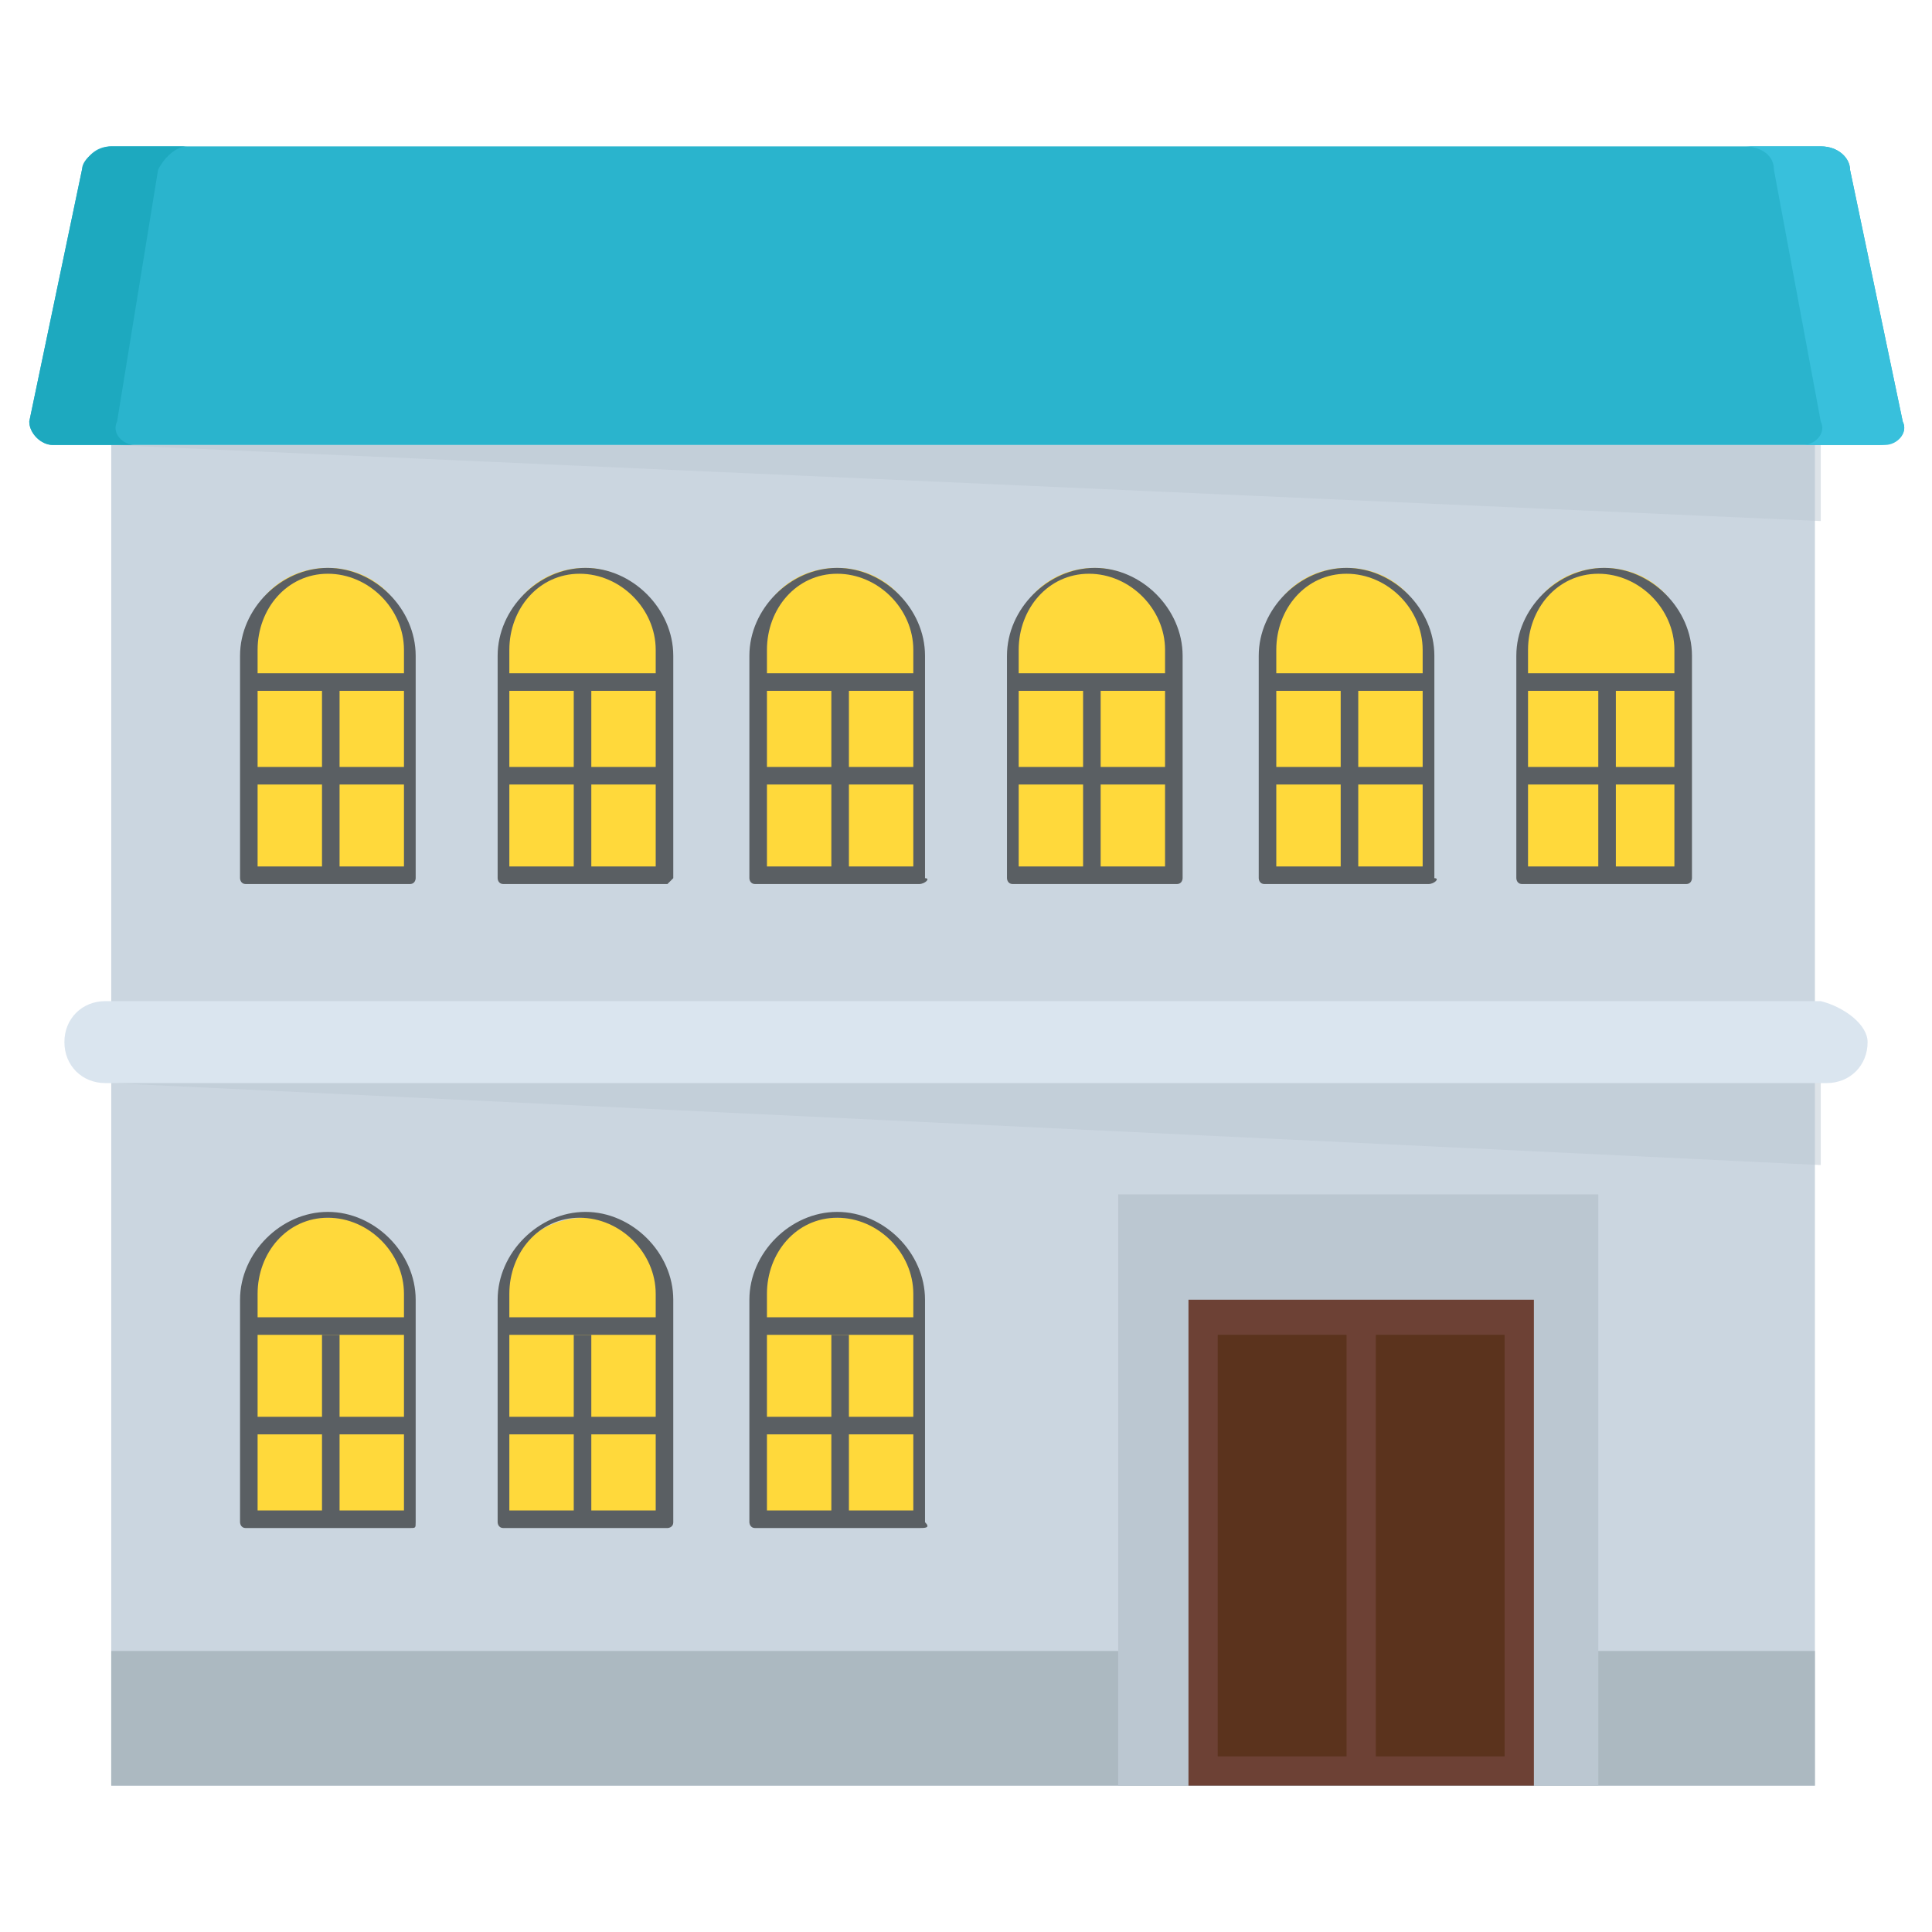 <?xml version="1.0" encoding="utf-8"?>
<!-- Generator: Adobe Illustrator 21.1.0, SVG Export Plug-In . SVG Version: 6.00 Build 0)  -->
<svg version="1.1" id="Layer_1" xmlns="http://www.w3.org/2000/svg" xmlns:xlink="http://www.w3.org/1999/xlink" x="0px" y="0px"
	 viewBox="0 0 33 33" style="enable-background:new 0 0 33 33;" xml:space="preserve">
<style type="text/css">
	.st0{fill:#CBD6E0;}
	.st1{fill:#ACB9C1;}
	.st2{opacity:0.5;}
	.st3{fill:#BBC7D1;}
	.st4{fill:#DAE5EF;}
	.st5{fill:#FFD93B;}
	.st6{fill:#5A5F63;}
	.st7{fill:#2AB4CD;}
	.st8{fill:#1DA9BF;}
	.st9{fill:#38C0DC;}
	.st10{fill:#6D4135;}
	.st11{fill:#5B331D;}
	.st12{fill:#E24B4B;}
	.st13{fill:#E9EFF4;}
	.st14{fill:#DEE4E9;}
	.st15{fill:#FFFFFF;}
	.st16{fill:#428DC3;}
	.st17{fill:#9A795F;}
	.st18{fill:#846144;}
	.st19{fill:#3E4347;}
	.st20{fill:#89664C;}
	.st21{fill:#8F6D52;}
	.st22{fill:#633B2A;}
	.st23{fill:#4E99D2;}
	.st24{fill:#8CC63E;}
	.st25{fill:#65B1EF;}
	.st26{fill:#31373A;}
</style>
<g>
	<g>
		<rect x="1.9" y="7.6" class="st0" width="29.1" height="22.9"/>
	</g>
	<g>
		<rect x="1.9" y="28.2" class="st1" width="29.1" height="2.3"/>
	</g>
	<g class="st2">
		<g>
			<polygon class="st3" points="31.1,8.9 31.1,6.8 1.9,7.6 			"/>
		</g>
		<g>
			<polygon class="st3" points="31.1,19.9 31.1,17.8 1.9,18.5 			"/>
		</g>
	</g>
	<g>
		<path class="st4" d="M31.9,17.8c0,0.4-0.3,0.7-0.7,0.7H1.8c-0.4,0-0.7-0.3-0.7-0.7c0-0.4,0.3-0.7,0.7-0.7c0,0,29.3,0,29.3,0
			C31.5,17.2,31.9,17.5,31.9,17.8z"/>
	</g>
	<g>
		<g>
			<g>
				<g>
					<g>
						<path class="st5" d="M7,11.1v3.8H4.2v-3.8c0-0.8,0.6-1.4,1.4-1.4C6.4,9.7,7,10.3,7,11.1z"/>
						<path class="st6" d="M7,15.1H4.2c-0.1,0-0.1-0.1-0.1-0.1v-3.8c0-0.8,0.7-1.5,1.5-1.5c0.8,0,1.5,0.7,1.5,1.5v3.8
							C7.1,15,7.1,15.1,7,15.1z M4.4,14.8h2.5v-3.7c0-0.7-0.6-1.3-1.3-1.3c-0.7,0-1.2,0.6-1.2,1.3V14.8z"/>
					</g>
				</g>
			</g>
			<g>
				<g>
					<g>
						<rect x="4.3" y="13.1" class="st6" width="2.7" height="0.3"/>
					</g>
				</g>
				<g>
					<g>
						<rect x="4.3" y="11.5" class="st6" width="2.7" height="0.3"/>
					</g>
				</g>
				<g>
					<rect x="5.5" y="11.7" class="st6" width="0.3" height="3.2"/>
				</g>
			</g>
		</g>
		<g>
			<g>
				<g>
					<g>
						<path class="st5" d="M11.4,11.1v3.8H8.6v-3.8c0-0.8,0.6-1.4,1.4-1.4C10.7,9.7,11.4,10.3,11.4,11.1z"/>
						<path class="st6" d="M11.4,15.1H8.6c-0.1,0-0.1-0.1-0.1-0.1v-3.8c0-0.8,0.7-1.5,1.5-1.5c0.8,0,1.5,0.7,1.5,1.5v3.8
							C11.5,15,11.4,15.1,11.4,15.1z M8.7,14.8h2.5v-3.7c0-0.7-0.6-1.3-1.3-1.3c-0.7,0-1.2,0.6-1.2,1.3V14.8z"/>
					</g>
				</g>
			</g>
			<g>
				<g>
					<g>
						<rect x="8.6" y="13.1" class="st6" width="2.7" height="0.3"/>
					</g>
				</g>
				<g>
					<g>
						<rect x="8.6" y="11.5" class="st6" width="2.7" height="0.3"/>
					</g>
				</g>
				<g>
					<rect x="9.8" y="11.7" class="st6" width="0.3" height="3.2"/>
				</g>
			</g>
		</g>
		<g>
			<g>
				<g>
					<g>
						<path class="st5" d="M15.7,11.1v3.8h-2.8v-3.8c0-0.8,0.6-1.4,1.4-1.4C15.1,9.7,15.7,10.3,15.7,11.1z"/>
						<path class="st6" d="M15.7,15.1h-2.8c-0.1,0-0.1-0.1-0.1-0.1v-3.8c0-0.8,0.7-1.5,1.5-1.5c0.8,0,1.5,0.7,1.5,1.5v3.8
							C15.9,15,15.8,15.1,15.7,15.1z M13.1,14.8h2.5v-3.7c0-0.7-0.6-1.3-1.3-1.3c-0.7,0-1.2,0.6-1.2,1.3V14.8z"/>
					</g>
				</g>
			</g>
			<g>
				<g>
					<g>
						<rect x="13" y="13.1" class="st6" width="2.7" height="0.3"/>
					</g>
				</g>
				<g>
					<g>
						<rect x="13" y="11.5" class="st6" width="2.7" height="0.3"/>
					</g>
				</g>
				<g>
					<rect x="14.2" y="11.7" class="st6" width="0.3" height="3.2"/>
				</g>
			</g>
		</g>
		<g>
			<g>
				<g>
					<g>
						<path class="st5" d="M20.1,11.1v3.8h-2.8v-3.8c0-0.8,0.6-1.4,1.4-1.4C19.4,9.7,20.1,10.3,20.1,11.1z"/>
						<path class="st6" d="M20.1,15.1h-2.8c-0.1,0-0.1-0.1-0.1-0.1v-3.8c0-0.8,0.7-1.5,1.5-1.5c0.8,0,1.5,0.7,1.5,1.5v3.8
							C20.2,15,20.2,15.1,20.1,15.1z M17.4,14.8h2.5v-3.7c0-0.7-0.6-1.3-1.3-1.3c-0.7,0-1.2,0.6-1.2,1.3V14.8z"/>
					</g>
				</g>
			</g>
			<g>
				<g>
					<g>
						<rect x="17.3" y="13.1" class="st6" width="2.7" height="0.3"/>
					</g>
				</g>
				<g>
					<g>
						<rect x="17.3" y="11.5" class="st6" width="2.7" height="0.3"/>
					</g>
				</g>
				<g>
					<rect x="18.5" y="11.7" class="st6" width="0.3" height="3.2"/>
				</g>
			</g>
		</g>
		<g>
			<g>
				<g>
					<g>
						<path class="st5" d="M24.4,11.1v3.8h-2.8v-3.8c0-0.8,0.6-1.4,1.4-1.4C23.8,9.7,24.4,10.3,24.4,11.1z"/>
						<path class="st6" d="M24.4,15.1h-2.8c-0.1,0-0.1-0.1-0.1-0.1v-3.8c0-0.8,0.7-1.5,1.5-1.5c0.8,0,1.5,0.7,1.5,1.5v3.8
							C24.6,15,24.5,15.1,24.4,15.1z M21.8,14.8h2.5v-3.7c0-0.7-0.6-1.3-1.3-1.3c-0.7,0-1.2,0.6-1.2,1.3V14.8z"/>
					</g>
				</g>
			</g>
			<g>
				<g>
					<g>
						<rect x="21.7" y="13.1" class="st6" width="2.7" height="0.3"/>
					</g>
				</g>
				<g>
					<g>
						<rect x="21.7" y="11.5" class="st6" width="2.7" height="0.3"/>
					</g>
				</g>
				<g>
					<rect x="22.9" y="11.7" class="st6" width="0.3" height="3.2"/>
				</g>
			</g>
		</g>
		<g>
			<g>
				<g>
					<g>
						<path class="st5" d="M28.8,11.1v3.8H26v-3.8c0-0.8,0.6-1.4,1.4-1.4C28.2,9.7,28.8,10.3,28.8,11.1z"/>
						<path class="st6" d="M28.8,15.1H26c-0.1,0-0.1-0.1-0.1-0.1v-3.8c0-0.8,0.7-1.5,1.5-1.5c0.8,0,1.5,0.7,1.5,1.5v3.8
							C28.9,15,28.9,15.1,28.8,15.1z M26.1,14.8h2.5v-3.7c0-0.7-0.6-1.3-1.3-1.3c-0.7,0-1.2,0.6-1.2,1.3V14.8z"/>
					</g>
				</g>
			</g>
			<g>
				<g>
					<g>
						<rect x="26" y="13.1" class="st6" width="2.7" height="0.3"/>
					</g>
				</g>
				<g>
					<g>
						<rect x="26" y="11.5" class="st6" width="2.7" height="0.3"/>
					</g>
				</g>
				<g>
					<rect x="27.3" y="11.7" class="st6" width="0.3" height="3.2"/>
				</g>
			</g>
		</g>
	</g>
	<g>
		<g>
			<g>
				<g>
					<g>
						<path class="st5" d="M7,22.2V26H4.2v-3.8c0-0.8,0.6-1.4,1.4-1.4C6.4,20.8,7,21.4,7,22.2z"/>
						<path class="st6" d="M7,26.1H4.2c-0.1,0-0.1-0.1-0.1-0.1v-3.8c0-0.8,0.7-1.5,1.5-1.5c0.8,0,1.5,0.7,1.5,1.5V26
							C7.1,26.1,7.1,26.1,7,26.1z M4.4,25.8h2.5v-3.7c0-0.7-0.6-1.3-1.3-1.3c-0.7,0-1.2,0.6-1.2,1.3V25.8z"/>
					</g>
				</g>
			</g>
			<g>
				<g>
					<g>
						<rect x="4.3" y="24.2" class="st6" width="2.7" height="0.3"/>
					</g>
				</g>
				<g>
					<g>
						<rect x="4.3" y="22.5" class="st6" width="2.7" height="0.3"/>
					</g>
				</g>
				<g>
					<rect x="5.5" y="22.8" class="st6" width="0.3" height="3.2"/>
				</g>
			</g>
		</g>
		<g>
			<g>
				<g>
					<g>
						<path class="st5" d="M11.4,22.2V26H8.6v-3.8c0-0.8,0.6-1.4,1.4-1.4C10.7,20.8,11.4,21.4,11.4,22.2z"/>
						<path class="st6" d="M11.4,26.1H8.6c-0.1,0-0.1-0.1-0.1-0.1v-3.8c0-0.8,0.7-1.5,1.5-1.5c0.8,0,1.5,0.7,1.5,1.5V26
							C11.5,26.1,11.4,26.1,11.4,26.1z M8.7,25.8h2.5v-3.7c0-0.7-0.6-1.3-1.3-1.3c-0.7,0-1.2,0.6-1.2,1.3V25.8z"/>
					</g>
				</g>
			</g>
			<g>
				<g>
					<g>
						<rect x="8.6" y="24.2" class="st6" width="2.7" height="0.3"/>
					</g>
				</g>
				<g>
					<g>
						<rect x="8.6" y="22.5" class="st6" width="2.7" height="0.3"/>
					</g>
				</g>
				<g>
					<rect x="9.8" y="22.8" class="st6" width="0.3" height="3.2"/>
				</g>
			</g>
		</g>
		<g>
			<g>
				<g>
					<g>
						<path class="st5" d="M15.7,22.2V26h-2.8v-3.8c0-0.8,0.6-1.4,1.4-1.4C15.1,20.8,15.7,21.4,15.7,22.2z"/>
						<path class="st6" d="M15.7,26.1h-2.8c-0.1,0-0.1-0.1-0.1-0.1v-3.8c0-0.8,0.7-1.5,1.5-1.5c0.8,0,1.5,0.7,1.5,1.5V26
							C15.9,26.1,15.8,26.1,15.7,26.1z M13.1,25.8h2.5v-3.7c0-0.7-0.6-1.3-1.3-1.3c-0.7,0-1.2,0.6-1.2,1.3V25.8z"/>
					</g>
				</g>
			</g>
			<g>
				<g>
					<g>
						<rect x="13" y="24.2" class="st6" width="2.7" height="0.3"/>
					</g>
				</g>
				<g>
					<g>
						<rect x="13" y="22.5" class="st6" width="2.7" height="0.3"/>
					</g>
				</g>
				<g>
					<rect x="14.2" y="22.8" class="st6" width="0.3" height="3.2"/>
				</g>
			</g>
		</g>
	</g>
	<g>
		<path class="st7" d="M32.5,7.2c0.1,0.2-0.1,0.4-0.4,0.4H0.9c-0.2,0-0.4-0.2-0.4-0.4l0.9-4.3c0.1-0.3,0.3-0.4,0.5-0.4h29.2
			c0.3,0,0.5,0.2,0.5,0.4L32.5,7.2z"/>
	</g>
	<g>
		<path class="st8" d="M1.9,2.5h1.3C3,2.5,2.8,2.7,2.7,2.9L2,7.2C1.9,7.4,2.1,7.6,2.3,7.6H0.9c-0.2,0-0.4-0.2-0.4-0.4l0.9-4.3
			C1.4,2.7,1.7,2.5,1.9,2.5z"/>
		<path class="st9" d="M32.5,7.2c0.1,0.2-0.1,0.4-0.3,0.4h-1.4c0.2,0,0.4-0.2,0.3-0.4l-0.8-4.3c0-0.3-0.3-0.4-0.5-0.4h1.3
			c0.3,0,0.5,0.2,0.5,0.4L32.5,7.2z"/>
	</g>
	<g>
		<rect x="19.1" y="20.4" class="st3" width="8.2" height="10.1"/>
	</g>
	<g>
		<rect x="20.3" y="22.2" class="st10" width="5.9" height="8.3"/>
	</g>
	<g>
		<rect x="20.8" y="22.8" class="st11" width="2.2" height="7.2"/>
		<rect x="23.5" y="22.8" class="st11" width="2.2" height="7.2"/>
	</g>
</g>
</svg>
